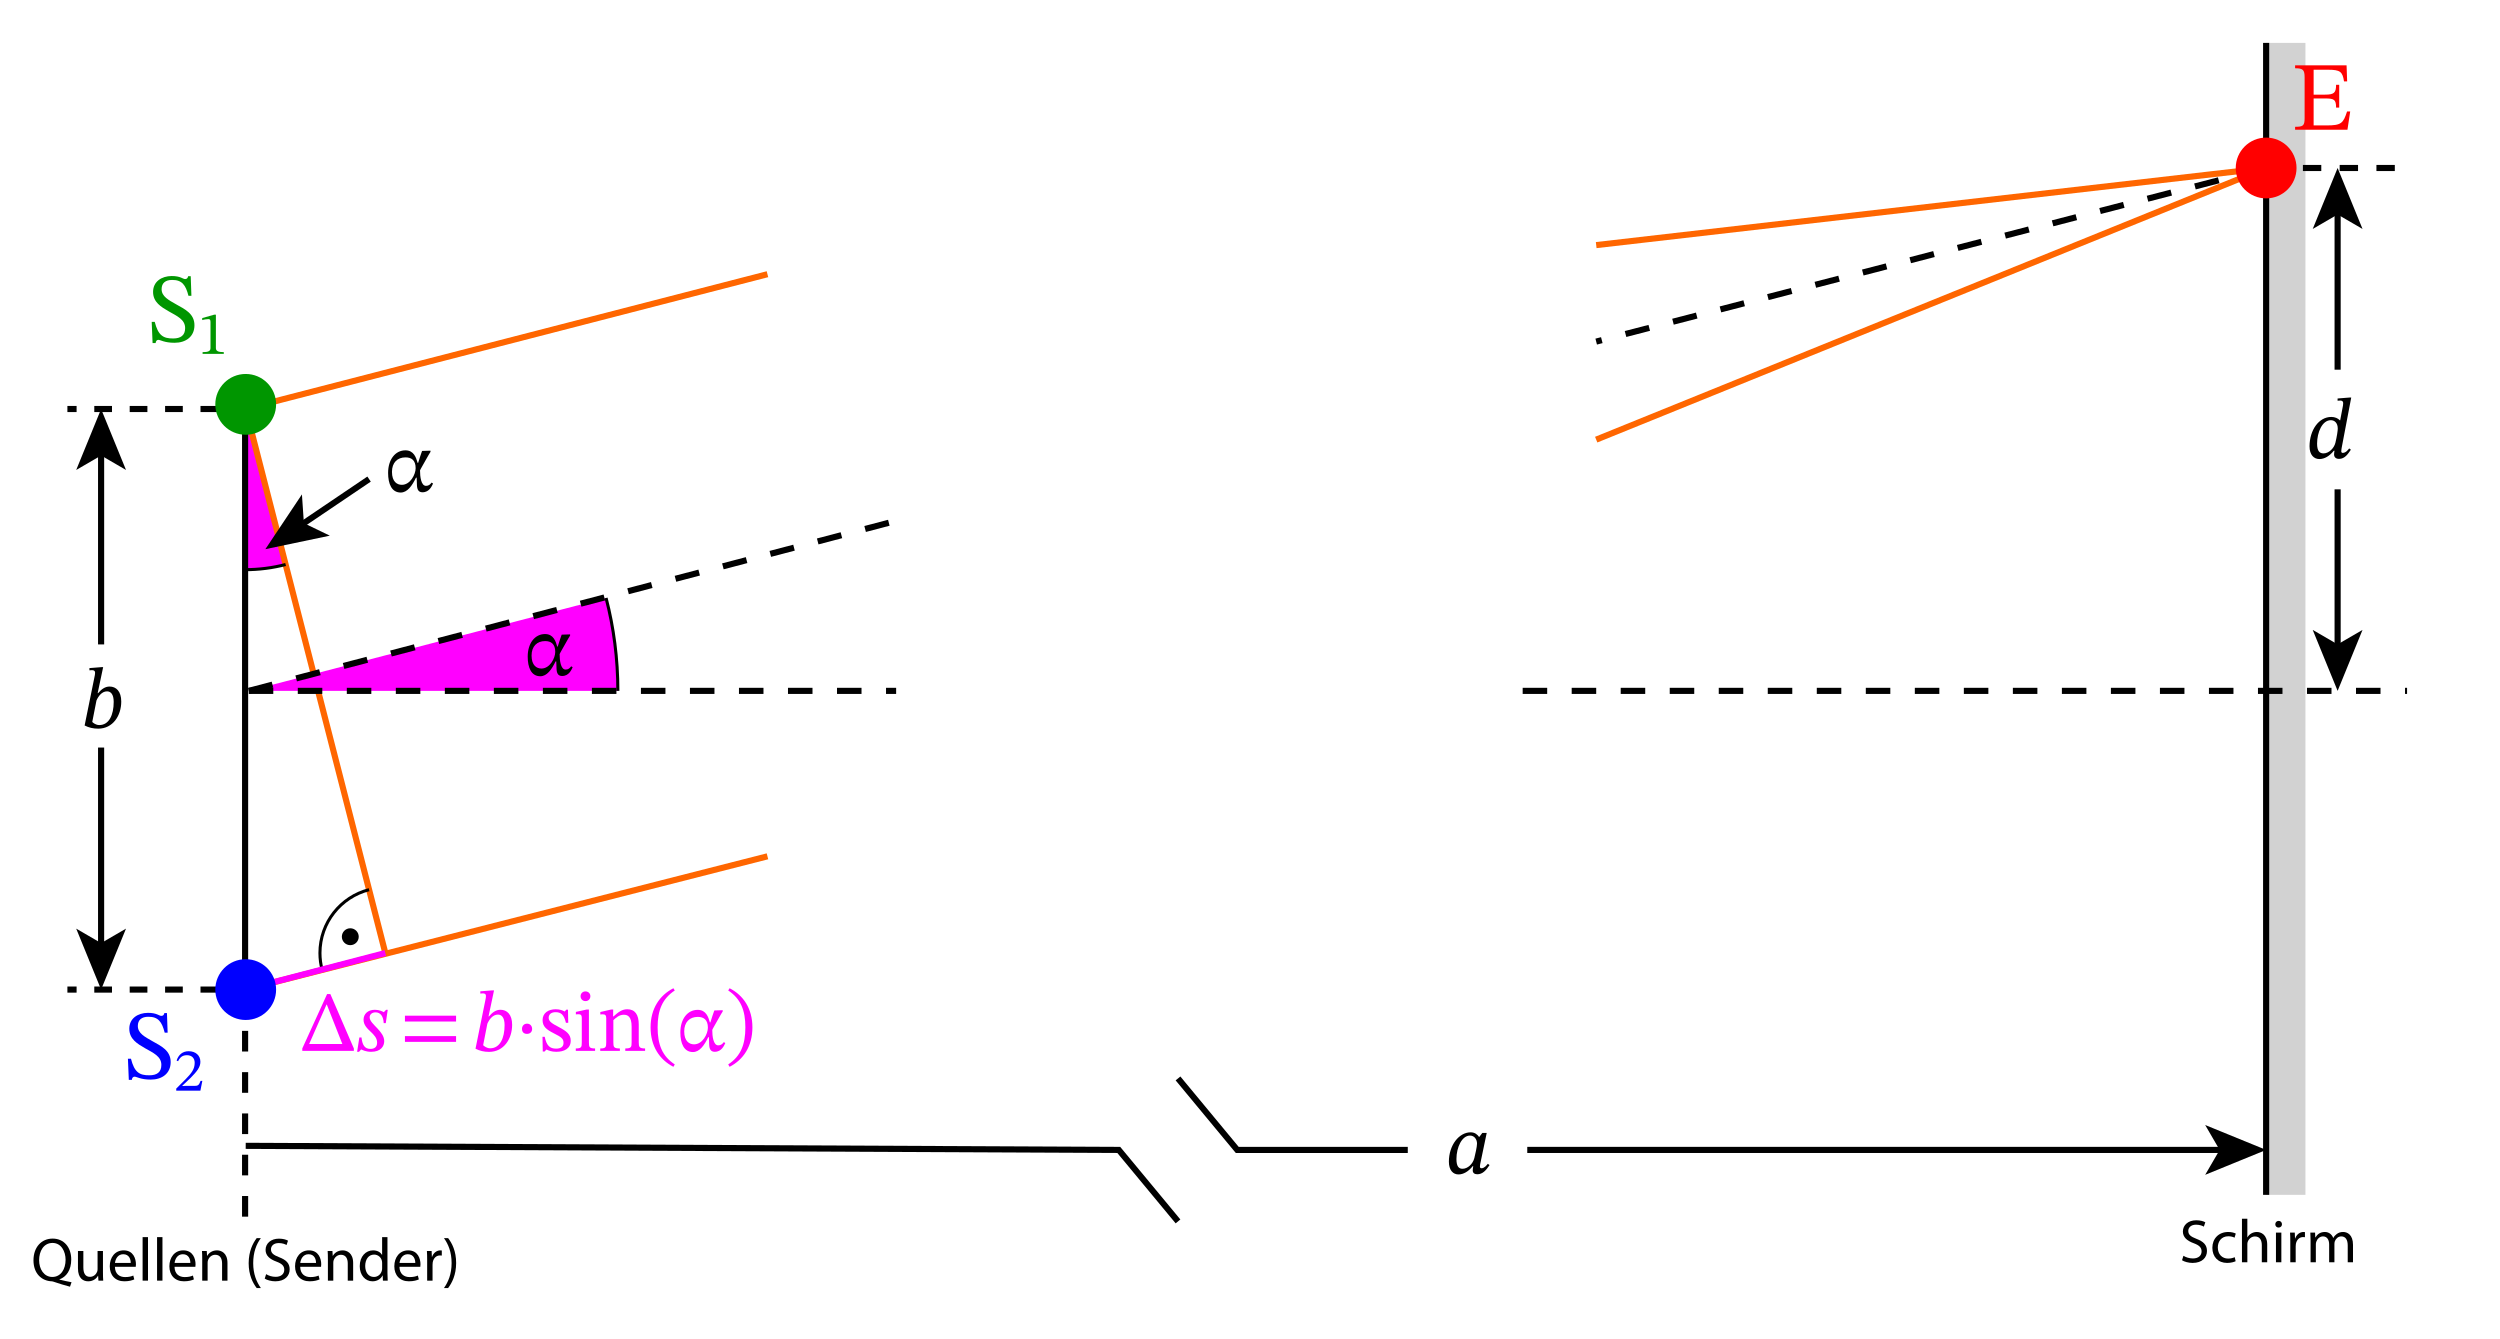 <?xml version="1.0" encoding="utf-8"?>
<!-- Generator: Adobe Illustrator 15.1.0, SVG Export Plug-In . SVG Version: 6.00 Build 0)  -->
<!DOCTYPE svg PUBLIC "-//W3C//DTD SVG 1.1//EN" "http://www.w3.org/Graphics/SVG/1.1/DTD/svg11.dtd">
<svg version="1.1" id="Ebene_1" xmlns="http://www.w3.org/2000/svg" xmlns:xlink="http://www.w3.org/1999/xlink" x="0px" y="0px"
	 width="816px" height="437px" viewBox="0 0 816 437" enable-background="new 0 0 816 437" xml:space="preserve">
<rect x="739.667" y="14" fill="#D2D2D2" width="12.833" height="376"/>
<path fill="#FF00FF" d="M80,185.941c4.569,0,9.001-0.584,13.226-1.682L80,133.5V185.941z"/>
<g>
	<path d="M22.849,419.98c-1.82-0.48-3.601-1.021-5.161-1.561c-0.3-0.1-0.56-0.2-0.82-0.2c-3.221-0.12-5.941-2.48-5.941-6.841
		c0-4.321,2.621-7.102,6.261-7.102c3.681,0,6.062,2.84,6.062,6.821c0,3.48-1.601,5.681-3.841,6.481v0.08
		c1.34,0.34,2.8,0.66,3.94,0.86L22.849,419.98z M21.409,411.198c0-2.721-1.4-5.501-4.261-5.501c-2.94,0-4.381,2.721-4.381,5.642
		c0,2.88,1.561,5.461,4.321,5.461C19.848,416.8,21.409,414.259,21.409,411.198z"/>
	<path d="M33.608,415.34c0,1.02,0.02,1.9,0.08,2.66h-1.561l-0.1-1.58h-0.04c-0.44,0.78-1.48,1.8-3.201,1.8
		c-1.521,0-3.341-0.86-3.341-4.24v-5.661h1.76v5.341c0,1.84,0.58,3.101,2.161,3.101c1.18,0,2-0.82,2.32-1.62
		c0.1-0.24,0.16-0.561,0.16-0.9v-5.921h1.76V415.34z"/>
	<path d="M37.506,413.479c0.04,2.38,1.541,3.36,3.321,3.36c1.26,0,2.041-0.22,2.681-0.5l0.32,1.26c-0.62,0.28-1.7,0.62-3.241,0.62
		c-2.98,0-4.761-1.98-4.761-4.9c0-2.921,1.72-5.201,4.541-5.201c3.181,0,4,2.761,4,4.541c0,0.359-0.02,0.62-0.06,0.82H37.506z
		 M42.667,412.219c0.02-1.101-0.46-2.841-2.44-2.841c-1.8,0-2.561,1.62-2.701,2.841H42.667z"/>
	<path d="M46.546,403.797h1.76V418h-1.76V403.797z"/>
	<path d="M51.266,403.797h1.76V418h-1.76V403.797z"/>
	<path d="M56.966,413.479c0.04,2.38,1.541,3.36,3.321,3.36c1.26,0,2.041-0.22,2.681-0.5l0.32,1.26c-0.62,0.28-1.7,0.62-3.241,0.62
		c-2.98,0-4.761-1.98-4.761-4.9c0-2.921,1.72-5.201,4.541-5.201c3.181,0,4,2.761,4,4.541c0,0.359-0.02,0.62-0.06,0.82H56.966z
		 M62.127,412.219c0.02-1.101-0.46-2.841-2.44-2.841c-1.8,0-2.561,1.62-2.701,2.841H62.127z"/>
	<path d="M66.005,410.938c0-1.021-0.02-1.82-0.08-2.62h1.56l0.1,1.6h0.04c0.48-0.899,1.601-1.8,3.201-1.8
		c1.34,0,3.421,0.8,3.421,4.12V418h-1.76v-5.581c0-1.561-0.58-2.86-2.241-2.86c-1.14,0-2.041,0.819-2.36,1.8
		c-0.08,0.221-0.12,0.521-0.12,0.82V418h-1.76V410.938z"/>
	<path d="M85.146,404.117c-1.46,1.98-2.5,4.561-2.5,8.201c0,3.562,1.1,6.102,2.5,8.103h-1.36c-1.26-1.661-2.621-4.222-2.621-8.122
		c0.02-3.921,1.36-6.501,2.621-8.182H85.146z"/>
	<path d="M86.865,415.88c0.78,0.5,1.9,0.88,3.101,0.88c1.78,0,2.821-0.94,2.821-2.301c0-1.24-0.72-1.98-2.541-2.66
		c-2.201-0.801-3.561-1.961-3.561-3.841c0-2.101,1.741-3.661,4.361-3.661c1.36,0,2.381,0.32,2.961,0.66l-0.48,1.421
		c-0.42-0.261-1.32-0.641-2.541-0.641c-1.841,0-2.541,1.101-2.541,2.021c0,1.261,0.82,1.881,2.681,2.601
		c2.281,0.88,3.421,1.98,3.421,3.961c0,2.08-1.521,3.9-4.701,3.9c-1.3,0-2.72-0.399-3.44-0.88L86.865,415.88z"/>
	<path d="M97.985,413.479c0.04,2.38,1.541,3.36,3.321,3.36c1.26,0,2.041-0.22,2.681-0.5l0.32,1.26c-0.62,0.28-1.7,0.62-3.241,0.62
		c-2.98,0-4.761-1.98-4.761-4.9c0-2.921,1.72-5.201,4.541-5.201c3.181,0,4,2.761,4,4.541c0,0.359-0.02,0.62-0.06,0.82H97.985z
		 M103.146,412.219c0.02-1.101-0.46-2.841-2.44-2.841c-1.8,0-2.561,1.62-2.701,2.841H103.146z"/>
	<path d="M107.025,410.938c0-1.021-0.02-1.82-0.08-2.62h1.56l0.1,1.6h0.04c0.48-0.899,1.601-1.8,3.201-1.8
		c1.34,0,3.421,0.8,3.421,4.12V418h-1.76v-5.581c0-1.561-0.58-2.86-2.241-2.86c-1.14,0-2.041,0.819-2.36,1.8
		c-0.08,0.221-0.12,0.521-0.12,0.82V418h-1.76V410.938z"/>
	<path d="M126.466,403.797v11.702c0,0.86,0.04,1.841,0.08,2.501h-1.561l-0.08-1.681h-0.06c-0.52,1.08-1.68,1.9-3.261,1.9
		c-2.34,0-4.161-1.98-4.161-4.921c-0.02-3.221,2-5.181,4.341-5.181c1.5,0,2.48,0.7,2.92,1.46h0.04v-5.781H126.466z M124.726,412.259
		c0-0.22-0.02-0.521-0.08-0.74c-0.26-1.101-1.221-2.021-2.541-2.021c-1.82,0-2.9,1.601-2.9,3.721c0,1.961,0.98,3.581,2.861,3.581
		c1.18,0,2.26-0.8,2.581-2.101c0.06-0.24,0.08-0.48,0.08-0.76V412.259z"/>
	<path d="M130.384,413.479c0.04,2.38,1.541,3.36,3.321,3.36c1.26,0,2.041-0.22,2.681-0.5l0.32,1.26c-0.62,0.28-1.7,0.62-3.241,0.62
		c-2.98,0-4.761-1.98-4.761-4.9c0-2.921,1.72-5.201,4.541-5.201c3.181,0,4,2.761,4,4.541c0,0.359-0.02,0.62-0.06,0.82H130.384z
		 M135.545,412.219c0.02-1.101-0.46-2.841-2.44-2.841c-1.8,0-2.561,1.62-2.701,2.841H135.545z"/>
	<path d="M139.424,411.339c0-1.141-0.02-2.121-0.08-3.021h1.54l0.08,1.92h0.06c0.44-1.3,1.521-2.12,2.701-2.12
		c0.18,0,0.32,0.02,0.48,0.04v1.66c-0.18-0.04-0.36-0.04-0.6-0.04c-1.24,0-2.12,0.92-2.36,2.24c-0.04,0.24-0.06,0.54-0.06,0.82V418
		h-1.76V411.339z"/>
	<path d="M144.904,420.421c1.4-1.98,2.5-4.562,2.5-8.162s-1.08-6.142-2.5-8.142h1.36c1.26,1.641,2.621,4.221,2.621,8.142
		c-0.02,3.921-1.36,6.481-2.621,8.162H144.904z"/>
</g>
<g>
	<path d="M712.673,409.88c0.78,0.5,1.901,0.88,3.102,0.88c1.78,0,2.82-0.94,2.82-2.301c0-1.24-0.721-1.98-2.541-2.66
		c-2.2-0.801-3.561-1.961-3.561-3.841c0-2.101,1.74-3.661,4.361-3.661c1.36,0,2.38,0.32,2.96,0.66l-0.479,1.421
		c-0.42-0.261-1.32-0.641-2.541-0.641c-1.84,0-2.54,1.101-2.54,2.021c0,1.261,0.82,1.881,2.681,2.601
		c2.28,0.88,3.42,1.98,3.42,3.961c0,2.08-1.52,3.9-4.7,3.9c-1.301,0-2.721-0.399-3.441-0.88L712.673,409.88z"/>
	<path d="M729.714,411.66c-0.46,0.22-1.479,0.56-2.78,0.56c-2.921,0-4.821-1.98-4.821-4.94c0-2.98,2.041-5.161,5.201-5.161
		c1.041,0,1.961,0.26,2.44,0.52l-0.399,1.341c-0.42-0.221-1.08-0.46-2.041-0.46c-2.22,0-3.42,1.66-3.42,3.66
		c0,2.241,1.439,3.621,3.36,3.621c1,0,1.66-0.24,2.16-0.46L729.714,411.66z"/>
	<path d="M731.772,397.797h1.761v6.062h0.04c0.28-0.5,0.72-0.96,1.26-1.261c0.521-0.3,1.141-0.479,1.801-0.479
		c1.301,0,3.381,0.8,3.381,4.12V412h-1.761v-5.562c0-1.56-0.58-2.86-2.24-2.86c-1.141,0-2.021,0.8-2.36,1.74
		c-0.101,0.261-0.12,0.521-0.12,0.841V412h-1.761V397.797z"/>
	<path d="M744.834,399.598c0,0.6-0.42,1.08-1.12,1.08c-0.641,0-1.061-0.48-1.061-1.08c0-0.601,0.44-1.101,1.101-1.101
		C744.394,398.497,744.834,398.978,744.834,399.598z M742.873,412v-9.682h1.761V412H742.873z"/>
	<path d="M747.553,405.339c0-1.141-0.02-2.121-0.08-3.021h1.541l0.08,1.92h0.06c0.44-1.3,1.521-2.12,2.7-2.12
		c0.181,0,0.32,0.02,0.48,0.04v1.66c-0.18-0.04-0.36-0.04-0.6-0.04c-1.24,0-2.121,0.92-2.361,2.24c-0.04,0.24-0.06,0.54-0.06,0.82
		V412h-1.761V405.339z"/>
	<path d="M754.173,404.938c0-1.021-0.04-1.82-0.08-2.62h1.541l0.08,1.58h0.06c0.54-0.92,1.44-1.78,3.061-1.78
		c1.301,0,2.301,0.8,2.721,1.94h0.04c0.3-0.561,0.7-0.961,1.101-1.261c0.58-0.439,1.2-0.68,2.12-0.68c1.301,0,3.201,0.84,3.201,4.2
		V412h-1.721v-5.461c0-1.881-0.7-2.98-2.101-2.98c-1.021,0-1.78,0.74-2.101,1.58c-0.08,0.26-0.14,0.56-0.14,0.88V412h-1.721v-5.801
		c0-1.541-0.68-2.641-2.021-2.641c-1.08,0-1.9,0.88-2.181,1.76c-0.1,0.24-0.14,0.561-0.14,0.86V412h-1.721V404.938z"/>
</g>
<line fill="none" stroke="#000000" stroke-width="2" stroke-miterlimit="10" x1="80" y1="133.5" x2="80" y2="323"/>
<g>
	<g>
		<line fill="none" stroke="#000000" stroke-width="2" stroke-miterlimit="10" x1="80" y1="133.5" x2="77" y2="133.5"/>
		
			<line fill="none" stroke="#000000" stroke-width="2" stroke-miterlimit="10" stroke-dasharray="5.778,5.778" x1="71.222" y1="133.5" x2="27.889" y2="133.5"/>
		<line fill="none" stroke="#000000" stroke-width="2" stroke-miterlimit="10" x1="25" y1="133.5" x2="22" y2="133.5"/>
	</g>
</g>
<g>
	<g>
		<line fill="none" stroke="#000000" stroke-width="2" stroke-miterlimit="10" x1="80" y1="323" x2="77" y2="323"/>
		
			<line fill="none" stroke="#000000" stroke-width="2" stroke-miterlimit="10" stroke-dasharray="5.778,5.778" x1="71.222" y1="323" x2="27.889" y2="323"/>
		<line fill="none" stroke="#000000" stroke-width="2" stroke-miterlimit="10" x1="25" y1="323" x2="22" y2="323"/>
	</g>
</g>
<line fill="none" stroke="#000000" stroke-width="2" stroke-miterlimit="10" stroke-dasharray="6.738" x1="80" y1="323" x2="80" y2="398.667"/>
<g>
	<path d="M32.016,226.244c1.148-1.344,2.324-2.156,3.752-2.156c2.128,0,3.808,1.54,3.808,4.9c0,4.592-2.716,8.848-7.532,8.848
		c-1.624,0-3.052-0.336-4.424-1.036l3.304-16.268c0.028-0.112,0.112-0.644,0.112-0.98c0-0.616-0.448-0.812-1.008-0.812
		c-0.308,0-0.84,0.056-0.84,0.056v-0.728l3.864-0.308h0.616l-1.792,8.484H32.016z M30.112,235.652
		c0.364,0.336,1.176,1.008,2.296,1.008c3.192,0,4.704-3.304,4.704-7.561c0-2.52-0.98-3.443-2.184-3.443
		c-1.708,0-2.884,1.68-3.444,2.996L30.112,235.652z"/>
</g>
<g>
	<path fill="#009600" d="M61.516,96.557c-0.896-3.52-2.112-5.216-5.344-5.184c-2.176,0-3.424,1.024-3.424,3.008
		c0,2.4,2.304,3.552,4.704,4.928c2.848,1.6,6.016,3.04,6.016,6.847c0,3.712-2.784,5.728-6.496,5.728c-3.328,0-4.576-0.96-5.312-0.96
		c-0.448,0-0.832,0.416-0.864,1.056h-0.992l-0.288-6.912h0.992c1.12,4.416,2.752,5.44,6.016,5.408c2.4,0,3.904-0.96,3.904-3.392
		c0-2.816-2.688-3.936-5.312-5.44c-2.56-1.472-5.152-3.008-5.152-6.367c0-3.36,2.752-5.152,6.08-5.184
		c2.912,0,3.616,0.992,4.384,0.992c0.512,0,0.832-0.256,0.992-0.928h0.832l0.224,6.399H61.516z"/>
	<path fill="#009600" d="M66.125,115.5v-0.56c1.881,0,2.581-0.34,2.581-1.34v-8.462c0-0.7-0.16-0.98-0.66-0.98
		c-0.4,0-1.42,0.12-2.041,0.32v-0.66l3.881-1.1h0.58V113.6c0,0.98,0.74,1.34,2.581,1.34v0.56H66.125z"/>
</g>
<g>
	<path fill="#0000FF" d="M53.755,337.057c-0.896-3.521-2.112-5.217-5.344-5.184c-2.176,0-3.424,1.023-3.424,3.008
		c0,2.399,2.304,3.551,4.704,4.928c2.848,1.6,6.016,3.039,6.016,6.847c0,3.712-2.784,5.728-6.496,5.728
		c-3.328,0-4.576-0.96-5.312-0.96c-0.448,0-0.832,0.416-0.864,1.056h-0.992l-0.288-6.911h0.992c1.12,4.416,2.752,5.44,6.016,5.407
		c2.4,0,3.904-0.959,3.904-3.391c0-2.816-2.688-3.937-5.312-5.44c-2.56-1.472-5.152-3.008-5.152-6.367
		c0-3.36,2.752-5.151,6.08-5.184c2.912,0,3.616,0.991,4.384,0.991c0.512,0,0.832-0.256,0.992-0.928h0.832l0.224,6.4H53.755z"/>
	<path fill="#0000FF" d="M65.406,355.999h-7.882v-0.681l3.041-3.04c1.98-2.04,2.98-3.301,2.98-5.401c0-1.5-0.96-2.461-2.5-2.461
		c-1.3,0-2.18,0.461-2.92,1.961l-0.48-0.2c0.62-1.94,1.98-3.061,3.921-3.061c2.26,0,3.841,1.36,3.841,3.461
		c0,1.78-1.141,3.161-3.261,5.301l-2.641,2.501v0.1l1.4-0.061h2.78c1.061,0,1.32-0.42,1.78-1.619h0.58L65.406,355.999z"/>
</g>
<line fill="none" stroke="#FF6600" stroke-width="2" stroke-miterlimit="10" x1="80" y1="323" x2="250.5" y2="279.5"/>
<line fill="none" stroke="#FF6600" stroke-width="2" stroke-miterlimit="10" x1="80" y1="133.5" x2="250.5" y2="89.5"/>
<line fill="none" stroke="#FF6600" stroke-width="2" stroke-miterlimit="10" x1="125.772" y1="311.067" x2="80.198" y2="133.5"/>
<path fill="#FF00FF" d="M197.822,195.178c2.512,9.688,3.848,19.849,3.848,30.322H81.198L197.822,195.178z"/>
<path fill="none" stroke="#000000" stroke-miterlimit="10" d="M197.822,195.178c2.512,9.688,3.848,19.85,3.848,30.322"/>
<line fill="none" stroke="#000000" stroke-width="2" stroke-miterlimit="10" stroke-dasharray="8" x1="81.198" y1="225.5" x2="292.5" y2="225.5"/>
<line fill="none" stroke="#000000" stroke-width="2" stroke-miterlimit="10" stroke-dasharray="8" x1="81.198" y1="225.5" x2="292.5" y2="170"/>
<g>
	<path d="M182.044,211.043c0.56-1.82,0.924-2.884,1.288-3.892l2.744-0.084v0.392l-0.616,1.008c-1.652,2.94-2.8,4.9-2.8,5.04
		c0,2.044,0.336,5.04,1.96,5.04c0.896,0,1.372-0.476,1.82-1.064l0.476,0.308c-0.364,0.756-1.176,2.855-3.444,2.855
		c-1.316,0-1.764-0.896-1.82-2.379c-0.056-0.7-0.028-1.456-0.084-2.38h-0.224c-1.288,2.66-2.828,4.844-4.984,4.844
		c-2.94,0-4.116-2.8-4.116-6.412c0-4.34,2.324-7.364,5.656-7.364c2.744,0,3.5,2.38,3.976,4.088H182.044z M181.232,212.779
		c0-2.604-1.372-3.528-3.304-3.528c-2.66,0-4.424,1.708-4.424,4.732c0,3.276,1.708,4.228,3.22,4.228
		C179.497,218.211,181.232,214.795,181.232,212.779z"/>
</g>
<g>
	<g>
		<line fill="none" stroke="#000000" stroke-width="2" stroke-miterlimit="10" x1="33" y1="210.339" x2="33" y2="147.622"/>
		<g>
			<polygon points="33,133.5 41.131,153.399 33,148.677 24.871,153.399 			"/>
		</g>
	</g>
</g>
<g>
	<g>
		<line fill="none" stroke="#000000" stroke-width="2" stroke-miterlimit="10" x1="33" y1="244" x2="33" y2="308.879"/>
		<g>
			<polygon points="33,323 24.869,303.102 33,307.823 41.129,303.102 			"/>
		</g>
	</g>
</g>
<line fill="none" stroke="#000000" stroke-miterlimit="10" x1="80" y1="179.25" x2="80" y2="133.5"/>
<path fill="none" stroke="#000000" stroke-miterlimit="10" d="M80,185.941c4.569,0,9.001-0.584,13.226-1.682"/>
<g>
	<path d="M136.479,151.079c0.56-1.82,0.924-2.884,1.288-3.892l2.744-0.084v0.392l-0.616,1.008c-1.652,2.94-2.8,4.9-2.8,5.04
		c0,2.044,0.336,5.04,1.96,5.04c0.896,0,1.372-0.476,1.82-1.064l0.476,0.308c-0.364,0.756-1.176,2.855-3.444,2.855
		c-1.316,0-1.764-0.896-1.82-2.379c-0.056-0.7-0.028-1.456-0.084-2.38h-0.224c-1.288,2.66-2.828,4.844-4.984,4.844
		c-2.94,0-4.116-2.8-4.116-6.412c0-4.34,2.324-7.364,5.656-7.364c2.744,0,3.5,2.38,3.976,4.088H136.479z M135.667,152.815
		c0-2.604-1.372-3.528-3.304-3.528c-2.66,0-4.424,1.708-4.424,4.732c0,3.276,1.708,4.228,3.22,4.228
		C133.931,158.247,135.667,154.831,135.667,152.815z"/>
</g>
<g>
	<g>
		
			<line fill="none" stroke="#000000" stroke-width="2" stroke-miterlimit="10" x1="120.465" y1="156.375" x2="98.313" y2="171.344"/>
		<g>
			<polygon points="86.613,179.25 98.548,161.373 99.188,170.753 107.652,174.845 			"/>
		</g>
	</g>
</g>
<path fill="none" stroke="#000000" stroke-miterlimit="10" d="M105.151,316.585c-0.47-1.76-0.72-3.609-0.72-5.518
	c0-9.954,6.815-18.316,16.034-20.676"/>
<circle stroke="#000000" stroke-miterlimit="10" cx="114.333" cy="305.744" r="2.256"/>
<line fill="none" stroke="#FF00FF" stroke-width="2" stroke-miterlimit="10" x1="80" y1="323" x2="125.772" y2="311.067"/>
<g>
	<path fill="#FF00FF" d="M98.67,343.001v-0.784l8.092-17.752h1.064l7.672,17.752v0.784H98.67z M106.678,327.909h-0.112
		l-5.656,12.852h10.836L106.678,327.909z"/>
	<path fill="#FF00FF" d="M125.914,333.957h-0.672c-0.084-2.156-1.008-3.528-2.66-3.528c-1.288,0-1.932,0.813-1.932,1.624
		c0,1.177,1.316,2.324,2.548,3.641c1.12,1.204,2.212,2.52,2.212,4.144s-1.092,3.472-4.256,3.472c-1.764,0-2.828-0.588-3.22-0.756
		h-0.084l-0.672,0.756h-0.616l0.728-4.676h0.7c0.28,2.437,1.008,3.725,2.912,3.725c1.288,0,2.184-0.589,2.184-2.045
		c0-1.512-1.008-2.52-2.072-3.527c-1.148-1.092-2.352-2.212-2.352-3.948c0-1.82,1.316-3.248,3.696-3.248
		c1.484,0,2.52,0.561,2.856,0.756h0.084l0.728-0.756h0.532L125.914,333.957z"/>
	<path fill="#FF00FF" d="M132.173,333.425v-1.903h16.688v1.903H132.173z M132.173,340.061v-1.876h16.688v1.876H132.173z"/>
	<path fill="#FF00FF" d="M159.601,331.745c1.148-1.344,2.324-2.156,3.752-2.156c2.128,0,3.808,1.54,3.808,4.9
		c0,4.592-2.716,8.848-7.532,8.848c-1.624,0-3.052-0.336-4.424-1.036l3.304-16.268c0.028-0.112,0.112-0.645,0.112-0.98
		c0-0.615-0.448-0.812-1.008-0.812c-0.308,0-0.84,0.056-0.84,0.056v-0.728l3.864-0.309h0.616l-1.792,8.484H159.601z
		 M157.697,341.153c0.364,0.336,1.176,1.008,2.296,1.008c3.192,0,4.704-3.304,4.704-7.561c0-2.52-0.98-3.443-2.184-3.443
		c-1.708,0-2.884,1.68-3.444,2.996L157.697,341.153z"/>
	<path fill="#FF00FF" d="M172.004,337.457c-1.092,0-1.624-0.672-1.624-1.624c0-0.924,0.616-1.708,1.652-1.708
		c1.064,0,1.652,0.813,1.652,1.736C173.685,336.729,173.097,337.457,172.004,337.457z"/>
	<path fill="#FF00FF" d="M177.8,338.409c0.588,2.884,1.652,3.864,3.724,3.864c1.4,0,2.408-0.532,2.408-1.849
		c0-1.315-0.532-1.848-3.136-3.136c-2.548-1.288-3.696-2.268-3.696-4.34c0-2.296,1.876-3.528,4.284-3.528
		c1.4,0,2.24,0.393,2.94,0.729h0.028l0.476-0.589h0.56l0.084,4.284h-0.756c-0.616-2.66-1.652-3.472-3.36-3.472
		c-1.288,0-2.268,0.588-2.268,1.848c0,1.093,0.924,1.792,3.276,2.996c2.548,1.344,3.92,2.38,3.92,4.452
		c0,2.632-2.184,3.64-4.704,3.64c-1.624,0-2.464-0.42-3.192-0.728h-0.056l-0.588,0.644h-0.588l-0.084-4.815H177.8z"/>
	<path fill="#FF00FF" d="M194.236,343.001h-6.3v-0.784c1.876,0,1.96-0.448,1.96-2.044v-7.812c0-1.204-0.42-1.316-1.232-1.316
		c-0.392,0-0.7,0.056-0.7,0.056v-0.812l3.528-0.784h0.728v10.668c0,1.624,0.14,2.044,2.016,2.044V343.001z M192.696,325.165
		c0,0.868-0.616,1.596-1.596,1.596c-0.952,0-1.596-0.728-1.596-1.596c0-0.84,0.616-1.568,1.596-1.568
		S192.696,324.325,192.696,325.165z"/>
	<path fill="#FF00FF" d="M208.487,340.173c0,1.568,0.196,2.044,2.072,2.044v0.784h-6.468v-0.784c1.988,0,2.072-0.476,2.072-2.044
		v-5.067c0-3.36-1.316-3.893-2.576-3.893c-1.512,0-2.548,1.008-3.388,1.764v7.196c0,1.568,0.112,2.044,2.128,2.044v0.784h-6.412
		v-0.784c1.876,0,1.96-0.476,1.96-2.044v-7.868c0-1.008-0.42-1.231-1.176-1.231c-0.476,0-0.756,0.056-0.756,0.056v-0.812
		l3.556-0.813h0.644l-0.028,2.269h0.112c1.512-1.345,2.744-2.353,4.508-2.353c2.548,0,3.752,1.764,3.752,4.984V340.173z"/>
	<path fill="#FF00FF" d="M219.799,322.562l0.448,0.728c-4.088,2.716-5.6,6.468-5.6,12.04c0,5.628,1.512,9.408,5.6,12.096
		l-0.448,0.784c-4.508-2.324-7.448-6.72-7.448-12.88C212.351,329.225,215.291,324.857,219.799,322.562z"/>
	<path fill="#FF00FF" d="M231.867,333.705c0.56-1.82,0.924-2.884,1.288-3.892l2.744-0.084v0.392l-0.616,1.008
		c-1.652,2.94-2.8,4.9-2.8,5.04c0,2.044,0.336,5.04,1.96,5.04c0.896,0,1.372-0.476,1.82-1.064l0.476,0.309
		c-0.364,0.756-1.176,2.855-3.444,2.855c-1.316,0-1.764-0.896-1.82-2.38c-0.056-0.7-0.028-1.456-0.084-2.38h-0.224
		c-1.288,2.66-2.828,4.844-4.984,4.844c-2.94,0-4.116-2.8-4.116-6.411c0-4.341,2.324-7.364,5.656-7.364
		c2.744,0,3.5,2.38,3.976,4.088H231.867z M231.055,335.441c0-2.604-1.372-3.528-3.304-3.528c-2.66,0-4.424,1.708-4.424,4.731
		c0,3.276,1.708,4.229,3.22,4.229C229.319,340.873,231.055,337.457,231.055,335.441z"/>
	<path fill="#FF00FF" d="M238.138,348.209l-0.448-0.784c4.088-2.688,5.6-6.468,5.6-12.096c0-5.572-1.512-9.324-5.6-12.04
		l0.448-0.728c4.508,2.296,7.448,6.663,7.448,12.768C245.586,341.489,242.646,345.885,238.138,348.209z"/>
</g>
<line fill="none" stroke="#000000" stroke-width="2" stroke-miterlimit="10" stroke-dasharray="8" x1="497" y1="225.5" x2="785.667" y2="225.5"/>
<line fill="none" stroke="#000000" stroke-width="2" stroke-miterlimit="10" x1="739.667" y1="14" x2="739.667" y2="390"/>
<line fill="none" stroke="#FF6600" stroke-width="2" stroke-miterlimit="10" x1="739.667" y1="54.833" x2="521" y2="143.5"/>
<line fill="none" stroke="#FF6600" stroke-width="2" stroke-miterlimit="10" x1="739.667" y1="54.833" x2="521" y2="80"/>
<line fill="none" stroke="#000000" stroke-width="2" stroke-miterlimit="10" stroke-dasharray="8" x1="739.667" y1="54.833" x2="521" y2="111.5"/>
<line fill="none" stroke="#000000" stroke-width="2" stroke-miterlimit="10" stroke-dasharray="6" x1="739.667" y1="54.833" x2="785.667" y2="54.833"/>
<g>
	<path d="M764.332,146.112c0,0-0.14,0.812-0.14,1.176s0.168,0.532,0.476,0.532c0.98,0,1.709-0.924,2.101-1.456l0.56,0.42
		c-0.951,1.372-1.959,2.996-3.863,2.996c-1.064,0-1.625-0.588-1.625-1.456c0-0.336,0.084-0.868,0.141-1.204h-0.225
		c-1.371,1.708-3.023,2.716-4.703,2.716c-1.792,0-3.221-1.344-3.221-4.172c0.028-5.292,3.024-9.576,7.112-9.576
		c1.12,0,2.156,0.42,2.8,1.12h0.084l0.896-4.704c0,0,0.084-0.476,0.084-0.924c0-0.364-0.141-0.84-0.896-0.84
		c-0.476,0-0.924,0.056-0.924,0.056v-0.728l3.836-0.308h0.616L764.332,146.112z M763.045,139.896c0-1.849-1.037-2.744-2.269-2.744
		c-2.8,0-4.479,3.947-4.479,7.644c0,2.464,0.84,3.192,2.1,3.192c1.764,0,3.416-1.681,3.864-3.416
		C762.793,142.388,763.045,140.54,763.045,139.896z"/>
</g>
<g>
	<g>
		<line fill="none" stroke="#000000" stroke-width="2" stroke-miterlimit="10" x1="763" y1="120.667" x2="763" y2="68.955"/>
		<g>
			<polygon points="763,54.833 771.131,74.732 763,70.01 754.871,74.732 			"/>
		</g>
	</g>
</g>
<g>
	<g>
		<line fill="none" stroke="#000000" stroke-width="2" stroke-miterlimit="10" x1="763" y1="159.721" x2="763" y2="211.379"/>
		<g>
			<polygon points="763,225.5 754.869,205.602 763,210.323 771.129,205.602 			"/>
		</g>
	</g>
</g>
<g>
	<path fill="#FF0000" d="M766.207,42.345h-17.086v-0.96c2.592,0,3.104-0.32,3.104-2.816V25.227c0-2.432-0.512-2.944-3.104-2.944
		v-0.96h16.799l0.191,5.248h-1.023c-0.48-3.2-1.28-3.808-5.216-3.808h-4.704v8.127h3.744c2.943,0,3.584-0.608,3.584-3.2h1.023v7.423
		h-1.023c0-2.624-0.641-2.976-3.584-2.976h-3.744v8.799h4.128c4.96,0.032,5.535-0.736,6.783-4.544h1.024L766.207,42.345z"/>
</g>
<polyline fill="none" stroke="#000000" stroke-width="2" points="384.5,398.667 365.167,375.333 80.198,374 "/>
<g>
	<g>
		<line fill="none" stroke="#000000" stroke-width="2" x1="498.5" y1="375.333" x2="725.546" y2="375.333"/>
		<g>
			<polygon points="739.667,375.333 719.769,383.464 724.49,375.333 719.769,367.204 			"/>
		</g>
	</g>
</g>
<polyline fill="none" stroke="#000000" stroke-width="2" points="384.5,351.999 403.834,375.333 459.5,375.333 "/>
<g>
	<path d="M483.192,379.696c0,0-0.14,0.616-0.14,1.036c0,0.363,0.111,0.588,0.531,0.588c0.896,0,1.68-0.98,2.045-1.456l0.56,0.42
		c-1.148,1.735-2.269,2.996-4.005,2.996c-0.924,0-1.483-0.448-1.483-1.261c0-0.531,0.112-0.896,0.168-1.399H480.7
		c-1.399,1.792-3.08,2.716-4.647,2.716c-1.765,0-3.137-1.344-3.137-4.172c0-5.376,3.305-9.576,7.112-9.576
		c1.399,0,2.239,0.784,2.716,1.484h0.112l0.979-1.288h1.428L483.192,379.696z M479.805,370.652c-2.633,0-4.424,3.836-4.424,7.644
		c0,2.464,0.783,3.192,1.987,3.192c1.652,0,3.36-1.513,3.864-3.528c0.279-1.12,0.867-3.696,0.867-4.676
		C482.1,371.94,481.288,370.652,479.805,370.652z"/>
</g>
<circle fill="#009600" cx="80.198" cy="131.984" r="9.921"/>
<circle fill="#0000FF" cx="80.198" cy="323" r="9.921"/>
<circle fill="#FF0000" cx="739.667" cy="54.833" r="9.921"/>
</svg>
